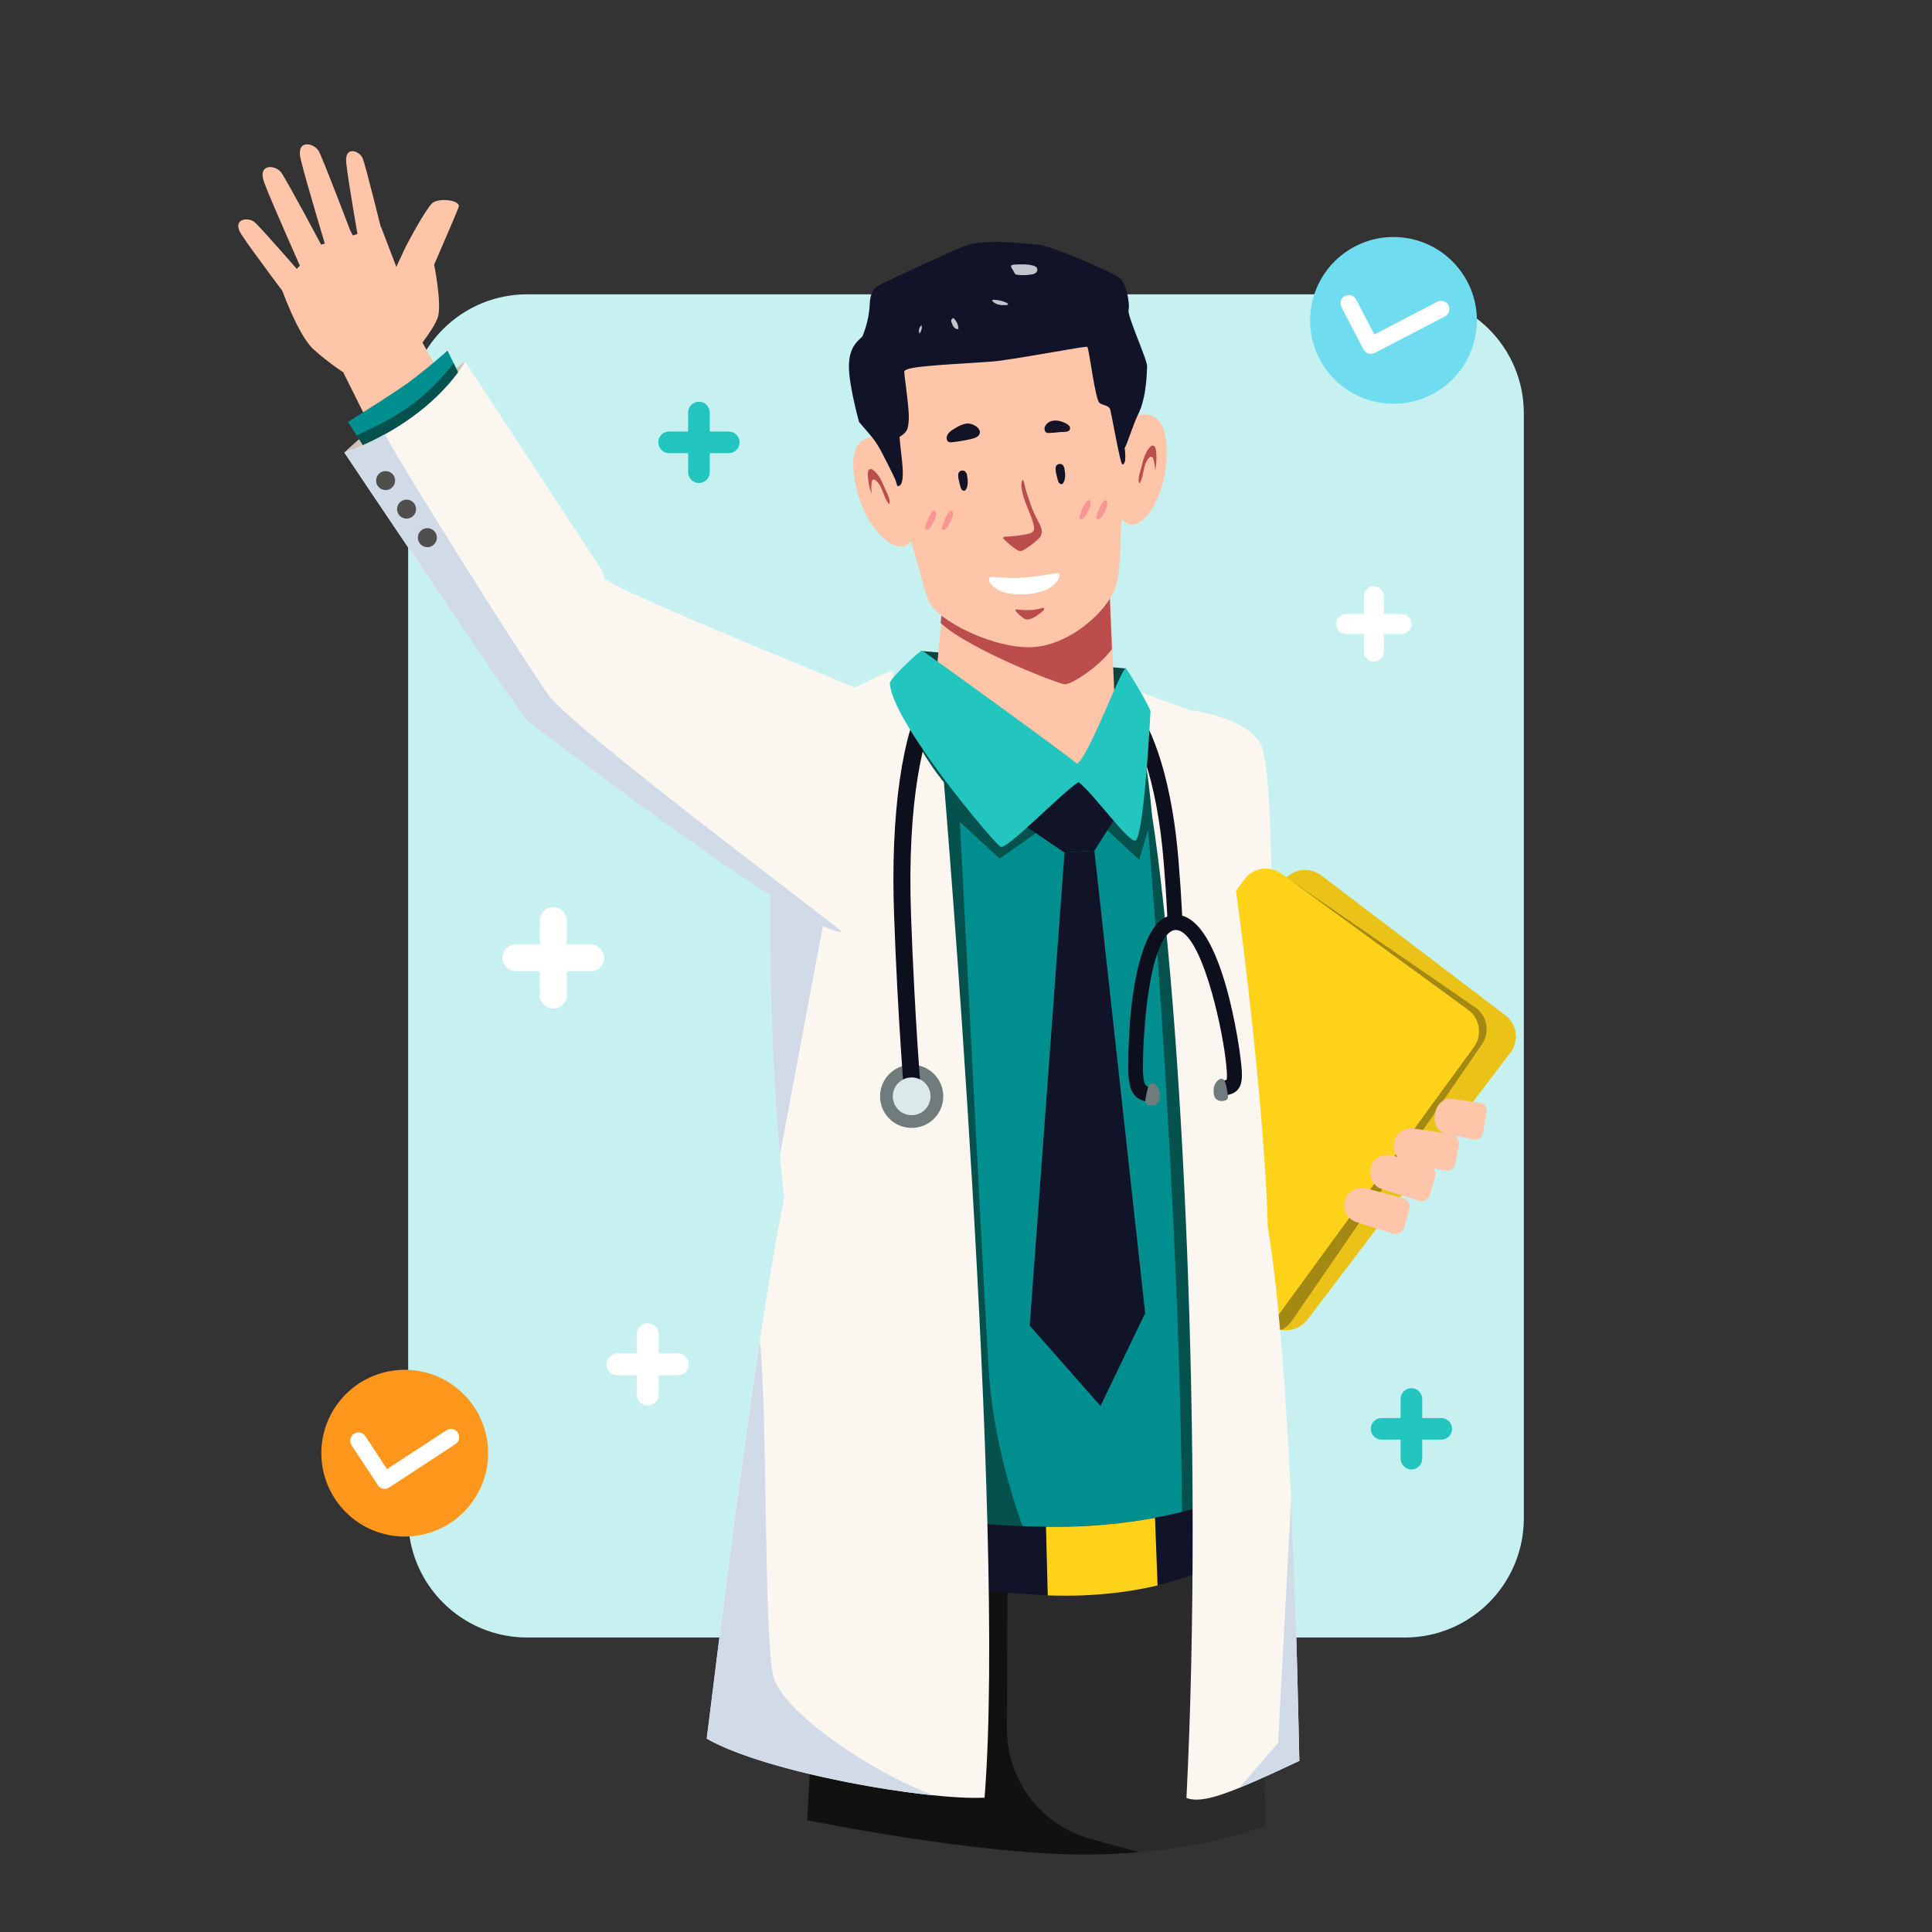 <svg width="280" height="280" viewBox="0 0 280 280" fill="none" xmlns="http://www.w3.org/2000/svg">
<rect x="0" y="0" width="280" height="280" fill="#333333" stroke="none"/>
<g clip-path="url(#clip0_1817_40651)">
<path d="M203.596 237.322H76.404C66.891 237.322 59.155 229.609 59.155 220.073V59.903C59.155 50.391 66.868 42.654 76.404 42.654H203.596C213.109 42.654 220.845 50.367 220.845 59.903V220.073C220.821 229.609 213.109 237.322 203.596 237.322Z" fill="#C6F1F0"/>
<path d="M213.807 48.798C215.112 42.253 210.865 35.889 204.32 34.584C197.775 33.279 191.412 37.526 190.106 44.071C188.801 50.615 193.048 56.979 199.593 58.284C206.138 59.59 212.501 55.342 213.807 48.798Z" fill="#6FDCF0"/>
<path d="M198.314 51.232C198.01 51.139 197.753 50.928 197.613 50.648L194.411 44.501C194.107 43.916 194.341 43.192 194.925 42.888C195.509 42.584 196.234 42.818 196.538 43.402L199.179 48.474L208.317 43.73C208.902 43.426 209.626 43.659 209.93 44.244C210.234 44.828 210 45.553 209.416 45.856L199.225 51.162C198.945 51.302 198.618 51.325 198.314 51.232Z" fill="white"/>
<path d="M98.234 196.14H95.453V193.359C95.453 192.494 94.751 191.77 93.863 191.77C92.975 191.77 92.274 192.471 92.274 193.359V196.14H89.493C88.628 196.14 87.903 196.841 87.903 197.73C87.903 198.594 88.605 199.319 89.493 199.319H92.274V202.1C92.274 202.965 92.975 203.69 93.863 203.69C94.751 203.69 95.453 202.988 95.453 202.1V199.319H98.234C99.099 199.319 99.823 198.618 99.823 197.73C99.8 196.865 99.099 196.14 98.234 196.14Z" fill="white"/>
<path d="M67.2 219.15C71.918 214.432 71.918 206.781 67.2 202.062C62.481 197.343 54.83 197.343 50.111 202.062C45.392 206.781 45.392 214.432 50.111 219.15C54.83 223.869 62.481 223.869 67.2 219.15Z" fill="#FF971D"/>
<path d="M55.509 215.749C55.205 215.679 54.925 215.516 54.761 215.235L50.952 209.462C50.578 208.901 50.741 208.153 51.302 207.803C51.863 207.429 52.611 207.593 52.962 208.153L56.093 212.921L64.694 207.289C65.255 206.915 66.003 207.078 66.354 207.639C66.704 208.2 66.564 208.948 66.003 209.299L56.397 215.586C56.14 215.773 55.813 215.82 55.509 215.749Z" fill="white"/>
<path d="M200.23 205.512H202.988V202.755C202.988 201.89 203.69 201.189 204.554 201.189C205.419 201.189 206.12 201.89 206.12 202.755V205.512H208.878C209.743 205.512 210.444 206.214 210.444 207.078C210.444 207.943 209.743 208.644 208.878 208.644H206.12V211.402C206.12 212.267 205.419 212.968 204.554 212.968C203.69 212.968 202.988 212.267 202.988 211.402V208.644H200.23C199.366 208.644 198.665 207.943 198.665 207.078C198.665 206.214 199.366 205.512 200.23 205.512Z" fill="#22C6BE"/>
<path d="M96.972 62.544H99.73V59.786C99.73 58.922 100.431 58.22 101.296 58.22C102.16 58.22 102.862 58.922 102.862 59.786V62.544H105.619C106.484 62.544 107.185 63.245 107.185 64.11C107.185 64.975 106.484 65.676 105.619 65.676H102.862V68.434C102.862 69.299 102.16 70 101.296 70C100.431 70 99.73 69.299 99.73 68.434V65.676H96.972C96.107 65.676 95.406 64.975 95.406 64.11C95.406 63.222 96.107 62.544 96.972 62.544Z" fill="#22C6BE"/>
<path d="M74.791 136.868H78.227V133.432C78.227 132.357 79.092 131.469 80.19 131.469C81.289 131.469 82.154 132.334 82.154 133.432V136.868H85.589C86.665 136.868 87.553 137.733 87.553 138.831C87.553 139.907 86.688 140.795 85.589 140.771H82.154V144.207C82.154 145.282 81.289 146.17 80.19 146.17C79.092 146.17 78.227 145.306 78.227 144.207V140.771H74.791C73.716 140.771 72.828 139.907 72.828 138.808C72.828 137.733 73.693 136.868 74.791 136.868Z" fill="white"/>
<path d="M195.089 88.978H197.66V86.407C197.66 85.613 198.314 84.958 199.109 84.958C199.903 84.958 200.558 85.613 200.558 86.407V88.978H203.129C203.923 88.978 204.578 89.633 204.578 90.427C204.578 91.222 203.923 91.876 203.129 91.876H200.558V94.447C200.558 95.242 199.903 95.897 199.109 95.897C198.314 95.897 197.66 95.242 197.66 94.447V91.876H195.089C194.294 91.876 193.64 91.222 193.64 90.427C193.64 89.633 194.271 88.978 195.089 88.978Z" fill="white"/>
<path d="M172.371 102.908C172.371 102.908 180.341 103.796 182.654 107.746C184.968 111.696 184.174 146.17 184.174 146.17L168.164 144.207L172.371 102.908Z" fill="#FCF6F1"/>
<path d="M184.057 192.003L157.366 171.716C155.683 170.431 155.356 168.023 156.641 166.317L186.09 127.589C187.376 125.907 189.783 125.579 191.489 126.865L218.18 147.152C219.863 148.437 220.19 150.845 218.905 152.551L189.456 191.279C188.147 192.962 185.74 193.289 184.057 192.003Z" fill="#EAC218"/>
<path d="M213.786 145.983L186.464 127.192C186.324 127.309 186.207 127.449 186.09 127.613L156.641 166.341C155.356 168.023 155.683 170.454 157.366 171.74L184.057 192.027C184.548 192.401 185.109 192.634 185.669 192.751C186.277 192.471 186.791 192.027 187.212 191.442L214.768 151.359C215.983 149.583 215.539 147.199 213.786 145.983Z" fill="#A38813"/>
<path d="M179.569 191.886L152.504 172.137C150.798 170.875 150.424 168.491 151.663 166.761L180.341 127.449C181.603 125.743 183.987 125.369 185.716 126.608L212.782 146.357C214.488 147.619 214.862 150.003 213.623 151.733L184.945 191.045C183.706 192.775 181.299 193.149 179.569 191.886Z" fill="#FFD21A"/>
<path d="M174.848 108.517C166.341 105.386 129.81 102.16 121.489 103.376C123.453 115.272 126.912 189.245 114.922 238.982C124.902 244.497 126.818 245.573 138.318 246.624C152.201 247.886 165.686 245.456 178.237 239.987C178.378 180.457 176.531 112.561 174.848 108.517Z" fill="#008F8E"/>
<path d="M178.237 239.987C178.377 180.457 176.531 112.561 174.848 108.517C166.341 105.386 133.69 100.267 125.369 101.482C125.065 103.516 129.786 110.527 129.786 110.527L144.885 124.434L156.267 116.417L165.102 124.621L166.387 120.25C166.387 120.25 173.119 200.861 170.828 243.025C174.427 242.113 174.755 241.646 178.237 239.987Z" fill="#04514D"/>
<path d="M138.995 116.721C138.995 116.721 142.922 194.387 143.389 199.903C144.535 213.109 149.232 223.79 149.232 223.79L139.065 222.785L131.376 123.172L133.994 112.304L138.995 116.721Z" fill="#04514D"/>
<path d="M119.292 222.972L116.955 263.803C116.955 263.803 142.104 268.992 158.16 268.781C174.217 268.571 183.426 264.574 183.426 264.574L182.397 220.611C182.397 220.611 166.621 225.613 158.908 225.729C151.242 225.846 119.292 222.972 119.292 222.972Z" fill="#2B2B2B"/>
<path d="M145.937 250.504L146.03 225.098C134.134 224.28 119.316 222.948 119.316 222.948L116.979 263.78C116.979 263.78 142.127 268.968 158.184 268.758C160.638 268.735 162.928 268.594 165.055 268.431L158.114 266.514C150.892 264.551 145.89 257.983 145.937 250.504Z" fill="#111110"/>
<path d="M122.237 218.508C122.237 218.508 141.94 221.826 156.688 221.172C171.436 220.518 179.78 216.217 179.78 216.217L179.756 224.841C179.756 224.841 172.324 230.568 156.781 231.175C141.262 231.783 121.232 226.501 121.232 226.501L122.237 218.508Z" fill="#111428"/>
<path d="M151.593 221.265L151.85 231.222C153.509 231.269 155.169 231.269 156.758 231.222C161.035 231.058 164.705 230.498 167.766 229.773L167.392 219.98C164.331 220.541 160.731 221.008 156.665 221.195C155.029 221.265 153.322 221.289 151.593 221.265Z" fill="#FFD21A"/>
<path d="M133.596 94.354L163.162 96.878L161.666 109.032L144.885 108.354L131.983 98.888L133.596 94.354Z" fill="#0F4341"/>
<path d="M166.972 118.24C171.319 146.24 174.474 210.631 171.95 260.578C174.334 261.466 178.237 259.947 188.31 255.202C188.147 249.265 187.422 199.997 183.729 177.723C183.472 163.863 179.639 126.631 175.315 106.344C174.988 104.778 173.866 103.469 172.371 102.908C170.033 102.043 166.785 100.875 164.471 99.987C165.522 107.325 166.294 110.972 166.972 118.24Z" fill="#FCF6F1"/>
<path d="M188.311 255.179C188.217 251.883 187.96 235.289 187.119 217.339L185.226 252.608L179.616 259.082C181.86 258.194 184.688 256.908 188.311 255.179Z" fill="#D0DBE7"/>
<path d="M113.636 173.679C108.962 196.888 103.165 246.531 102.417 251.977C111.089 256.955 134.461 260.951 142.688 260.531C145.867 221.406 136.798 113.379 136.798 113.379C136.798 113.379 130.301 105.736 129.366 97.182C126.327 98.21 113.893 104.521 113.028 105.292C111.93 112.514 110.177 140.491 113.636 173.679Z" fill="#FCF6F1"/>
<path d="M111.626 129.202L112.281 126.888L120.975 125.018L113.029 167.416C111.79 153.018 111.486 139.836 111.626 129.202Z" fill="#D0DBE7"/>
<path d="M112.094 242.978C110.668 237.275 111.276 205.84 110.13 194.294C106.461 218.414 103.002 247.84 102.441 251.977C109.196 255.856 124.878 259.129 135.372 260.204C126.374 256.908 113.403 248.144 112.094 242.978Z" fill="#D0DBE7"/>
<path d="M161.924 112.818C162.087 111.977 160.287 73.483 160.287 73.483L150.261 73.272L141.403 72.805L137.266 75.305L137.383 79.886L134.858 106.554L145.913 118.684L154.818 113.169L161.924 112.818Z" fill="#FFC5A9"/>
<path d="M160.288 73.483L150.261 73.272L141.403 72.805L137.266 75.305L137.383 79.886L136.331 90.287C140.445 94.12 153.416 99.145 154.328 99.169C155.356 99.192 159.236 96.644 161.152 94.073C160.685 83.065 160.288 73.483 160.288 73.483Z" fill="#BB4D4D"/>
<path d="M163.559 60.721L160.661 49.292L145.048 49.456L129.623 51.886L128.548 63.643C128.407 63.526 122.915 61.609 123.733 68.668C124.644 76.381 130.184 81.195 131.96 78.414C132.474 79.419 133.69 84.725 134.554 87.015C135.7 90.007 144.511 94.237 149.933 93.77C155.356 93.326 161.058 88.207 161.876 84.374C162.578 81.148 162.274 76.24 162.624 75.165C164.611 78.32 169.379 72.641 169.052 64.881C168.818 57.776 163.676 60.581 163.559 60.721Z" fill="#FFC5A9"/>
<path d="M162.905 64.484C163.069 65.185 163.115 65.886 163.069 66.611C163.045 66.891 162.952 67.265 162.671 67.312C162.344 67.359 161.012 59.412 160.848 59.202C160.521 58.734 159.867 58.734 159.376 58.431C158.698 57.987 157.857 50.484 157.576 50.274C157.366 50.11 149.723 51.629 144.675 52.307C142.548 52.588 133.76 52.868 131.703 53.452C131.469 53.523 131.236 53.593 131.072 53.78C130.932 53.92 131.82 59.108 131.703 60.838C131.61 62.24 131.493 62.614 130.371 63.316C130.488 65.653 131.493 70.28 130.161 70.467C129.974 70.491 129.88 69.813 129.81 69.626C129.459 68.878 129.109 68.13 128.735 67.406C128.057 66.097 127.403 64.648 126.491 63.502C126.094 62.988 124.504 61.165 124.504 61.165C124.504 61.165 123.009 55.813 123.032 53.055C123.055 50.297 124.294 49.432 124.972 48.778C124.972 48.778 125.954 46.651 126.047 44.08C126.141 41.532 127.426 41.369 128.454 40.831C129.483 40.294 136.868 36.858 139.72 35.689C142.571 34.521 148.555 35.339 150.401 35.456C152.247 35.549 161.666 39.616 162.438 40.411C163.209 41.205 163.793 44.01 163.56 44.898C163.326 45.786 166.341 52.237 166.247 53.125C166.201 53.593 166.247 57.613 164.868 60.207C164.097 61.89 163.373 64.344 162.952 65.022" fill="#111428"/>
<path d="M154.07 67.452C154.21 67.616 154.257 67.826 154.281 68.037C154.397 68.668 154.444 69.322 154.164 69.883C154.117 69.977 154.047 70.093 153.953 70.14C153.79 70.21 153.603 70.14 153.486 69.977C153.369 69.836 153.322 69.649 153.276 69.462C153.159 68.972 152.855 68.037 153.042 67.569C153.229 67.195 153.813 67.102 154.07 67.452Z" fill="#121326"/>
<path d="M139.953 68.411C140.094 68.574 140.14 68.784 140.164 68.995C140.281 69.626 140.327 70.28 140.047 70.841C140 70.935 139.93 71.052 139.837 71.098C139.673 71.168 139.486 71.098 139.369 70.935C139.252 70.795 139.206 70.608 139.159 70.421C139.042 69.93 138.738 68.995 138.925 68.527C139.089 68.153 139.673 68.06 139.953 68.411Z" fill="#121326"/>
<path d="M141.964 62.895C141.8 63.316 141.262 63.502 140.772 63.619C139.86 63.83 138.949 63.993 138.014 64.087C137.85 64.11 137.663 64.11 137.523 64.063C137.336 63.97 137.219 63.783 137.196 63.596C137.126 63.035 137.616 62.544 138.131 62.24C138.715 61.866 139.79 61.235 140.538 61.399C141.239 61.516 142.244 62.147 141.964 62.895Z" fill="#121425"/>
<path d="M152.014 62.755C151.897 62.755 151.78 62.755 151.687 62.708C151.406 62.591 151.336 62.194 151.406 61.913C151.523 61.563 151.803 61.282 152.131 61.119C152.458 60.955 152.832 60.932 153.206 60.955C153.673 60.978 155.496 61.516 155.005 62.334C154.819 62.661 154 62.591 153.673 62.614C153.112 62.684 152.551 62.731 152.014 62.755Z" fill="#141425"/>
<path d="M150.424 75.492C150.588 75.82 150.775 76.124 150.892 76.474C151.009 76.825 151.032 77.222 150.892 77.549C150.798 77.806 150.611 77.993 150.424 78.157C149.817 78.741 149.139 79.232 148.414 79.676C148.274 79.769 148.11 79.84 147.947 79.863C147.713 79.886 147.479 79.746 147.292 79.629C146.615 79.209 146.007 78.671 145.446 78.087C145.423 78.04 145.376 78.017 145.376 77.97C145.352 77.853 145.516 77.806 145.633 77.783C146.755 77.736 147.853 77.619 148.952 77.386C149.302 77.315 149.7 77.175 149.84 76.825C149.91 76.614 149.863 76.357 149.817 76.124C149.372 74.277 148.297 72.641 148.064 70.748C148.017 70.374 148.017 70 148.11 69.673C148.134 69.626 148.157 69.556 148.204 69.532C148.344 69.462 148.601 70.725 148.648 70.911C148.788 71.449 148.975 71.987 149.162 72.501C149.466 73.506 149.91 74.534 150.424 75.492Z" fill="#BB4D4D"/>
<path d="M149.817 38.517C150.003 38.588 150.237 38.681 150.307 38.891C150.401 39.125 150.307 39.382 150.144 39.523C149.98 39.663 149.77 39.733 149.583 39.756C148.882 39.896 148.157 39.92 147.456 39.826C147.362 39.826 147.292 39.803 147.199 39.756C147.012 39.639 146.942 39.336 146.801 39.148C146.241 38.354 146.615 38.377 147.269 38.331C148.11 38.307 148.975 38.26 149.817 38.517Z" fill="#C1C4CB"/>
<path d="M143.927 43.449C144.605 43.449 145.282 43.589 145.913 43.893C146.03 43.94 146.147 44.103 146.054 44.174C146.03 44.197 145.984 44.197 145.96 44.197C145.189 44.267 144.277 44.244 143.763 43.543" fill="#C1C4CB"/>
<path d="M138.084 46.043C138.575 46.394 138.902 47.025 138.902 47.679C138.691 47.749 138.458 47.633 138.294 47.469C138.131 47.305 138.037 47.072 137.944 46.838C137.897 46.698 137.85 46.557 137.85 46.441C137.873 46.3 137.967 46.16 138.084 46.184" fill="#C1C4CB"/>
<path d="M133.596 47.539C133.55 47.843 133.433 48.123 133.269 48.357C133.059 47.937 133.222 47.352 133.573 47.142" fill="#C1C4CB"/>
<path d="M165.429 67.686C165.663 66.658 165.944 65.582 166.645 64.811C166.762 64.671 166.949 64.531 167.112 64.578C167.393 64.624 167.486 64.951 167.533 65.255C167.65 66.237 167.626 67.242 167.416 68.2C167.393 67.663 167.323 67.148 167.182 66.634C167.136 66.447 167.042 66.214 166.855 66.19C166.715 66.167 166.598 66.284 166.505 66.377C165.57 67.429 165.85 68.995 165.149 70.07C164.775 69.532 165.289 68.27 165.429 67.686Z" fill="#BB4D4D"/>
<path d="M128.244 70.795C127.847 69.813 127.402 68.785 126.584 68.154C126.444 68.037 126.257 67.943 126.07 67.99C125.813 68.083 125.743 68.434 125.766 68.715C125.79 69.696 125.977 70.678 126.327 71.589C126.281 71.075 126.257 70.537 126.304 70C126.327 69.813 126.374 69.556 126.561 69.509C126.701 69.462 126.818 69.556 126.935 69.649C128.01 70.537 127.987 72.127 128.852 73.062C129.179 72.524 128.478 71.356 128.244 70.795Z" fill="#BB4D4D"/>
<path d="M134.087 76.381C134.064 76.451 134.041 76.498 134.064 76.568C134.087 76.708 134.227 76.778 134.321 76.754C134.601 76.731 134.812 76.474 134.975 76.217C135.186 75.866 135.373 75.516 135.536 75.118C135.606 74.931 135.677 74.721 135.677 74.511C135.677 73.646 135.139 73.997 134.929 74.371C134.578 74.978 134.298 75.703 134.087 76.381Z" fill="#F89694"/>
<path d="M136.518 76.404C136.495 76.474 136.471 76.521 136.495 76.591C136.518 76.731 136.658 76.801 136.752 76.778C137.032 76.755 137.242 76.498 137.406 76.24C137.616 75.89 137.803 75.539 137.967 75.142C138.037 74.955 138.107 74.745 138.107 74.534C138.107 73.669 137.57 74.02 137.359 74.394C137.009 75.002 136.728 75.726 136.518 76.404Z" fill="#F89694"/>
<path d="M156.454 74.885C156.431 74.955 156.408 75.002 156.431 75.072C156.454 75.212 156.595 75.282 156.688 75.259C156.969 75.235 157.179 74.978 157.343 74.721C157.553 74.371 157.74 74.02 157.904 73.623C157.974 73.436 158.044 73.225 158.044 73.015C158.044 72.15 157.506 72.501 157.296 72.875C156.922 73.459 156.665 74.207 156.454 74.885Z" fill="#F89694"/>
<path d="M158.885 74.908C158.862 74.978 158.838 75.025 158.862 75.095C158.885 75.235 159.025 75.305 159.119 75.282C159.399 75.259 159.61 75.002 159.773 74.745C159.984 74.394 160.171 74.043 160.334 73.646C160.404 73.459 160.474 73.249 160.474 73.038C160.474 72.174 159.937 72.524 159.727 72.898C159.353 73.483 159.095 74.23 158.885 74.908Z" fill="#F89694"/>
<path d="M143.319 84C143.343 84.841 145.236 86.547 149.186 86.08C153.136 85.613 153.65 83.626 153.51 83.229C153.369 82.831 151.85 83.416 148.765 83.673C144.815 84.023 143.273 83.159 143.319 84Z" fill="white"/>
<path d="M151.102 88.114C151.149 88.09 151.172 88.09 151.219 88.09C151.313 88.114 151.336 88.23 151.313 88.324C151.289 88.417 151.219 88.487 151.149 88.534C150.611 89.002 150.074 89.446 149.396 89.679C149.139 89.773 148.858 89.82 148.601 89.726C148.414 89.679 148.274 89.562 148.134 89.446C147.83 89.212 147.573 88.978 147.316 88.698C146.942 88.3 147.316 88.3 147.62 88.347C148.017 88.394 148.414 88.441 148.835 88.417C149.606 88.441 150.354 88.324 151.102 88.114Z" fill="#BB4D4D"/>
<path d="M136.685 159.328C136.929 156.81 135.085 154.571 132.567 154.327C130.049 154.084 127.81 155.927 127.566 158.446C127.323 160.964 129.166 163.203 131.684 163.446C134.203 163.69 136.441 161.846 136.685 159.328Z" fill="#707C7B"/>
<path d="M132.498 160.661C132.474 160.661 132.474 160.661 132.451 160.661C131.773 160.708 131.165 160.1 131.095 159.282C131.095 159.165 130.114 147.83 129.576 132.568C129.038 117.937 130.768 105.853 134.204 100.29C134.601 99.636 135.372 99.543 135.933 100.033C136.494 100.524 136.611 101.459 136.214 102.114C133.806 106.017 131.446 116.09 132.03 132.568C132.568 147.736 133.526 159.002 133.549 159.119C133.643 159.913 133.152 160.591 132.498 160.661Z" fill="#0E0F1C"/>
<path d="M134.848 159.15C134.993 157.647 133.892 156.311 132.389 156.165C130.886 156.02 129.55 157.12 129.404 158.623C129.259 160.127 130.359 161.463 131.862 161.609C133.365 161.754 134.702 160.653 134.848 159.15Z" fill="#DBE9E8"/>
<path d="M170.291 134.554C169.73 134.554 169.262 134.11 169.216 133.526L169.122 131.796C168.982 129.225 168.935 128.524 168.655 124.995C167.696 112.911 164.728 105.736 162.274 103.048C161.877 102.604 161.9 101.927 162.344 101.506C162.788 101.108 163.466 101.132 163.863 101.576C167.369 105.386 169.964 114.08 170.805 124.808C171.085 128.361 171.132 129.062 171.272 131.656L171.366 133.386C171.389 133.993 170.945 134.484 170.338 134.531C170.361 134.554 170.314 134.554 170.291 134.554Z" fill="#0E0F1C"/>
<path d="M166.317 159.679C166.224 159.679 166.13 159.656 166.013 159.633C164.284 159.118 163.466 158.184 163.513 154.257C163.676 138.785 166.925 134.578 167.907 133.643C168.701 132.895 169.636 132.544 170.618 132.591C177.326 132.988 179.756 153.088 179.78 153.299C180.107 155.987 180.341 158.113 178.097 158.651C177.513 158.791 176.928 158.441 176.788 157.856C176.648 157.272 176.998 156.688 177.583 156.548C177.7 156.524 177.746 156.501 177.746 156.501C177.933 156.197 177.723 154.351 177.63 153.579C176.998 148.133 174.007 134.998 170.478 134.788C170.22 134.765 169.847 134.811 169.356 135.255C166.574 137.873 165.71 148.461 165.64 154.304C165.616 157.272 166.013 157.412 166.598 157.576C167.159 157.74 167.486 158.347 167.322 158.931C167.205 159.399 166.785 159.703 166.317 159.679Z" fill="#0E0F1C"/>
<path d="M177.933 158.628C177.98 158.861 178.004 159.118 177.863 159.305C177.746 159.446 177.583 159.492 177.419 159.539C176.952 159.633 176.414 159.539 176.134 159.142C175.97 158.932 175.923 158.651 175.9 158.394C175.853 157.927 175.9 157.436 176.134 157.038C176.344 156.641 176.952 156.103 177.326 156.454C177.7 156.805 177.84 158.113 177.933 158.628Z" fill="#707C7B"/>
<path d="M166.014 159.259C165.967 159.492 165.944 159.75 166.084 159.937C166.177 160.077 166.364 160.147 166.528 160.17C166.995 160.264 167.533 160.194 167.813 159.82C167.977 159.609 168.024 159.329 168.07 159.072C168.117 158.604 168.094 158.114 167.884 157.693C167.673 157.295 167.089 156.735 166.715 157.062C166.294 157.436 166.131 158.745 166.014 159.259Z" fill="#707C7B"/>
<path d="M148.554 119.666L156.033 112.257L161.876 118.147L158.604 123.289L154.28 123.569L148.554 119.666Z" fill="#111428"/>
<path d="M163.162 96.808C162.321 97.205 157.927 109.382 156.103 110.691C154.397 109.219 134.414 94.751 133.619 94.284C133.502 94.144 129.132 98.117 128.968 98.982C129.132 104.474 144.043 122.214 145.025 122.728C145.937 123.195 154.07 114.688 156.314 113.356C158.394 114.898 163.606 122.214 164.564 121.816C165.569 121.396 166.457 108.845 166.738 103.048C166.341 101.95 163.933 97.906 163.162 96.808Z" fill="#22C6BE"/>
<path d="M154.28 123.569L149.232 192.12L159.492 203.76L165.966 190.321L158.604 123.289L154.28 123.569Z" fill="#111428"/>
<path d="M124.551 99.893C124.551 99.893 90.895 86.22 88.394 84.304C84.935 81.639 72.571 98.374 74.394 101.202C79.98 109.873 122.494 136.775 123.242 134.18C123.99 131.586 128.034 108.401 124.551 99.893Z" fill="#FCF6F1"/>
<path d="M63.222 53.242L60.955 49.152L49.736 53.943L52.938 60.371L63.222 53.242Z" fill="#FFC5A9"/>
<path d="M53.71 54.481L49.736 53.943C49.736 53.943 47.82 52.751 45.483 50.671C43.145 48.591 40.668 41.462 40.668 41.462L46.231 35.549L55.229 32.908L58.641 41.813L57.473 51.396L53.71 54.481Z" fill="#FFC5A9"/>
<path d="M59.436 51.886C59.436 51.886 62.919 47.843 63.48 45.88C64.04 43.916 62.919 38.354 62.919 38.354C62.919 38.354 66.237 30.735 66.471 30.01C66.822 28.982 63.526 28.608 62.615 29.472C61.703 30.337 59.062 35.129 58.501 36.391C57.94 37.653 54.575 44.454 54.505 47.118C54.458 49.806 55.066 54.831 55.066 54.831L59.436 51.886Z" fill="#FFC5A9"/>
<path d="M55.299 33.352C55.299 33.352 53.009 24.073 52.565 22.952C52.121 21.853 49.9 21.035 50.181 23.629C50.438 26.2 52.214 36.274 52.214 36.274L55.837 34.778L55.299 33.352Z" fill="#FFC5A9"/>
<path d="M50.765 33.422C50.765 33.422 46.861 23.139 46.207 21.923C45.553 20.708 42.888 20.1 43.566 23.022C44.244 25.943 47.633 37.162 47.633 37.162L51.559 34.941L50.765 33.422Z" fill="#FFC5A9"/>
<path d="M46.745 35.83C46.745 35.83 41.556 26.107 40.761 25.008C39.967 23.886 37.256 23.629 38.284 26.434C39.312 29.239 44.104 39.943 44.104 39.943L47.726 37.255L46.745 35.83Z" fill="#FFC5A9"/>
<path d="M44.431 40.598C44.431 40.598 37.863 33.025 36.905 32.207C35.97 31.389 33.516 31.693 34.989 33.983C36.461 36.274 42.912 44.805 42.912 44.805L45.576 41.673L44.431 40.598Z" fill="#FFC5A9"/>
<path d="M67.406 52.401C67.406 52.401 62.614 55.977 58.524 58.618C54.434 61.259 49.9 65.583 49.9 65.583C49.9 65.583 55.159 64.788 60.347 61.633C65.559 58.501 67.406 52.401 67.406 52.401Z" fill="#D0C0B5"/>
<path d="M67.686 56.654L64.858 50.811C64.858 50.811 60.861 54.387 57.893 56.35C54.925 58.314 50.438 61.142 50.438 61.142L54.831 67.99L67.686 56.654Z" fill="#008F8E"/>
<path d="M65.746 52.658L67.686 56.654L54.832 68.013L51.7 63.105C53.85 62.123 57.075 60.557 59.576 58.734C62.358 56.724 64.578 54.13 65.746 52.658Z" fill="#04514D"/>
<path d="M87.202 82.621L67.406 52.401C67.406 52.401 65.279 56.444 59.669 60.487C54.645 64.11 49.9 65.583 49.9 65.583C49.9 65.583 71.963 98.631 74.394 101.202C76.825 103.773 86.968 102.698 88.628 100.01C90.287 97.322 91.082 93.326 91.082 93.326L87.202 82.621Z" fill="#FCF6F1"/>
<path d="M55.79 62.941C59.366 69.556 75.446 94.891 79.349 100.548C82.668 105.362 117.96 131.633 122.027 135.045C118.451 135.793 88.488 113.776 76.498 104.497C74.184 101.81 49.923 65.583 49.923 65.583C49.923 65.583 52.447 64.788 55.79 62.941Z" fill="#D0DBE7"/>
<path d="M55.883 71.028C56.645 71.028 57.262 70.411 57.262 69.649C57.262 68.888 56.645 68.27 55.883 68.27C55.122 68.27 54.504 68.888 54.504 69.649C54.504 70.411 55.122 71.028 55.883 71.028Z" fill="#514F4E"/>
<path d="M58.922 75.165C59.684 75.165 60.301 74.548 60.301 73.786C60.301 73.025 59.684 72.407 58.922 72.407C58.16 72.407 57.543 73.025 57.543 73.786C57.543 74.548 58.16 75.165 58.922 75.165Z" fill="#514F4E"/>
<path d="M61.937 79.302C62.698 79.302 63.316 78.685 63.316 77.923C63.316 77.162 62.698 76.544 61.937 76.544C61.175 76.544 60.558 77.162 60.558 77.923C60.558 78.685 61.175 79.302 61.937 79.302Z" fill="#514F4E"/>
<path d="M215.422 161.362L214.955 164.027C214.815 164.775 214.254 165.265 213.67 165.148L209.439 164.26C208.387 164.05 207.71 162.765 207.967 161.409C208.2 160.053 209.252 159.095 210.327 159.235L214.604 159.843C215.189 159.96 215.563 160.638 215.422 161.362Z" fill="#FFC5A9"/>
<path d="M211.426 165.92L210.959 168.584C210.818 169.332 210.117 169.8 209.393 169.659L204.017 168.584C202.661 168.304 201.773 166.995 202.007 165.639C202.241 164.284 203.526 163.349 204.905 163.559L210.328 164.377C211.052 164.471 211.566 165.172 211.426 165.92Z" fill="#FFC5A9"/>
<path d="M207.99 170.524L207.242 173.118C207.032 173.843 206.284 174.24 205.559 174.007L200.324 172.347C199.015 171.926 198.267 170.524 198.641 169.215C199.015 167.883 200.394 167.112 201.726 167.462L207.032 168.865C207.756 169.075 208.177 169.823 207.99 170.524Z" fill="#FFC5A9"/>
<path d="M204.251 175.292L203.503 177.886C203.293 178.611 202.545 179.008 201.82 178.775L196.585 177.115C195.276 176.694 194.528 175.292 194.902 173.983C195.276 172.651 196.655 171.88 197.987 172.23L203.293 173.633C204.04 173.82 204.461 174.568 204.251 175.292Z" fill="#FFC5A9"/>
</g>
<defs>
<clipPath id="clip0_1817_40651">
<rect width="280" height="280" fill="white"/>
</clipPath>
</defs>
</svg>
